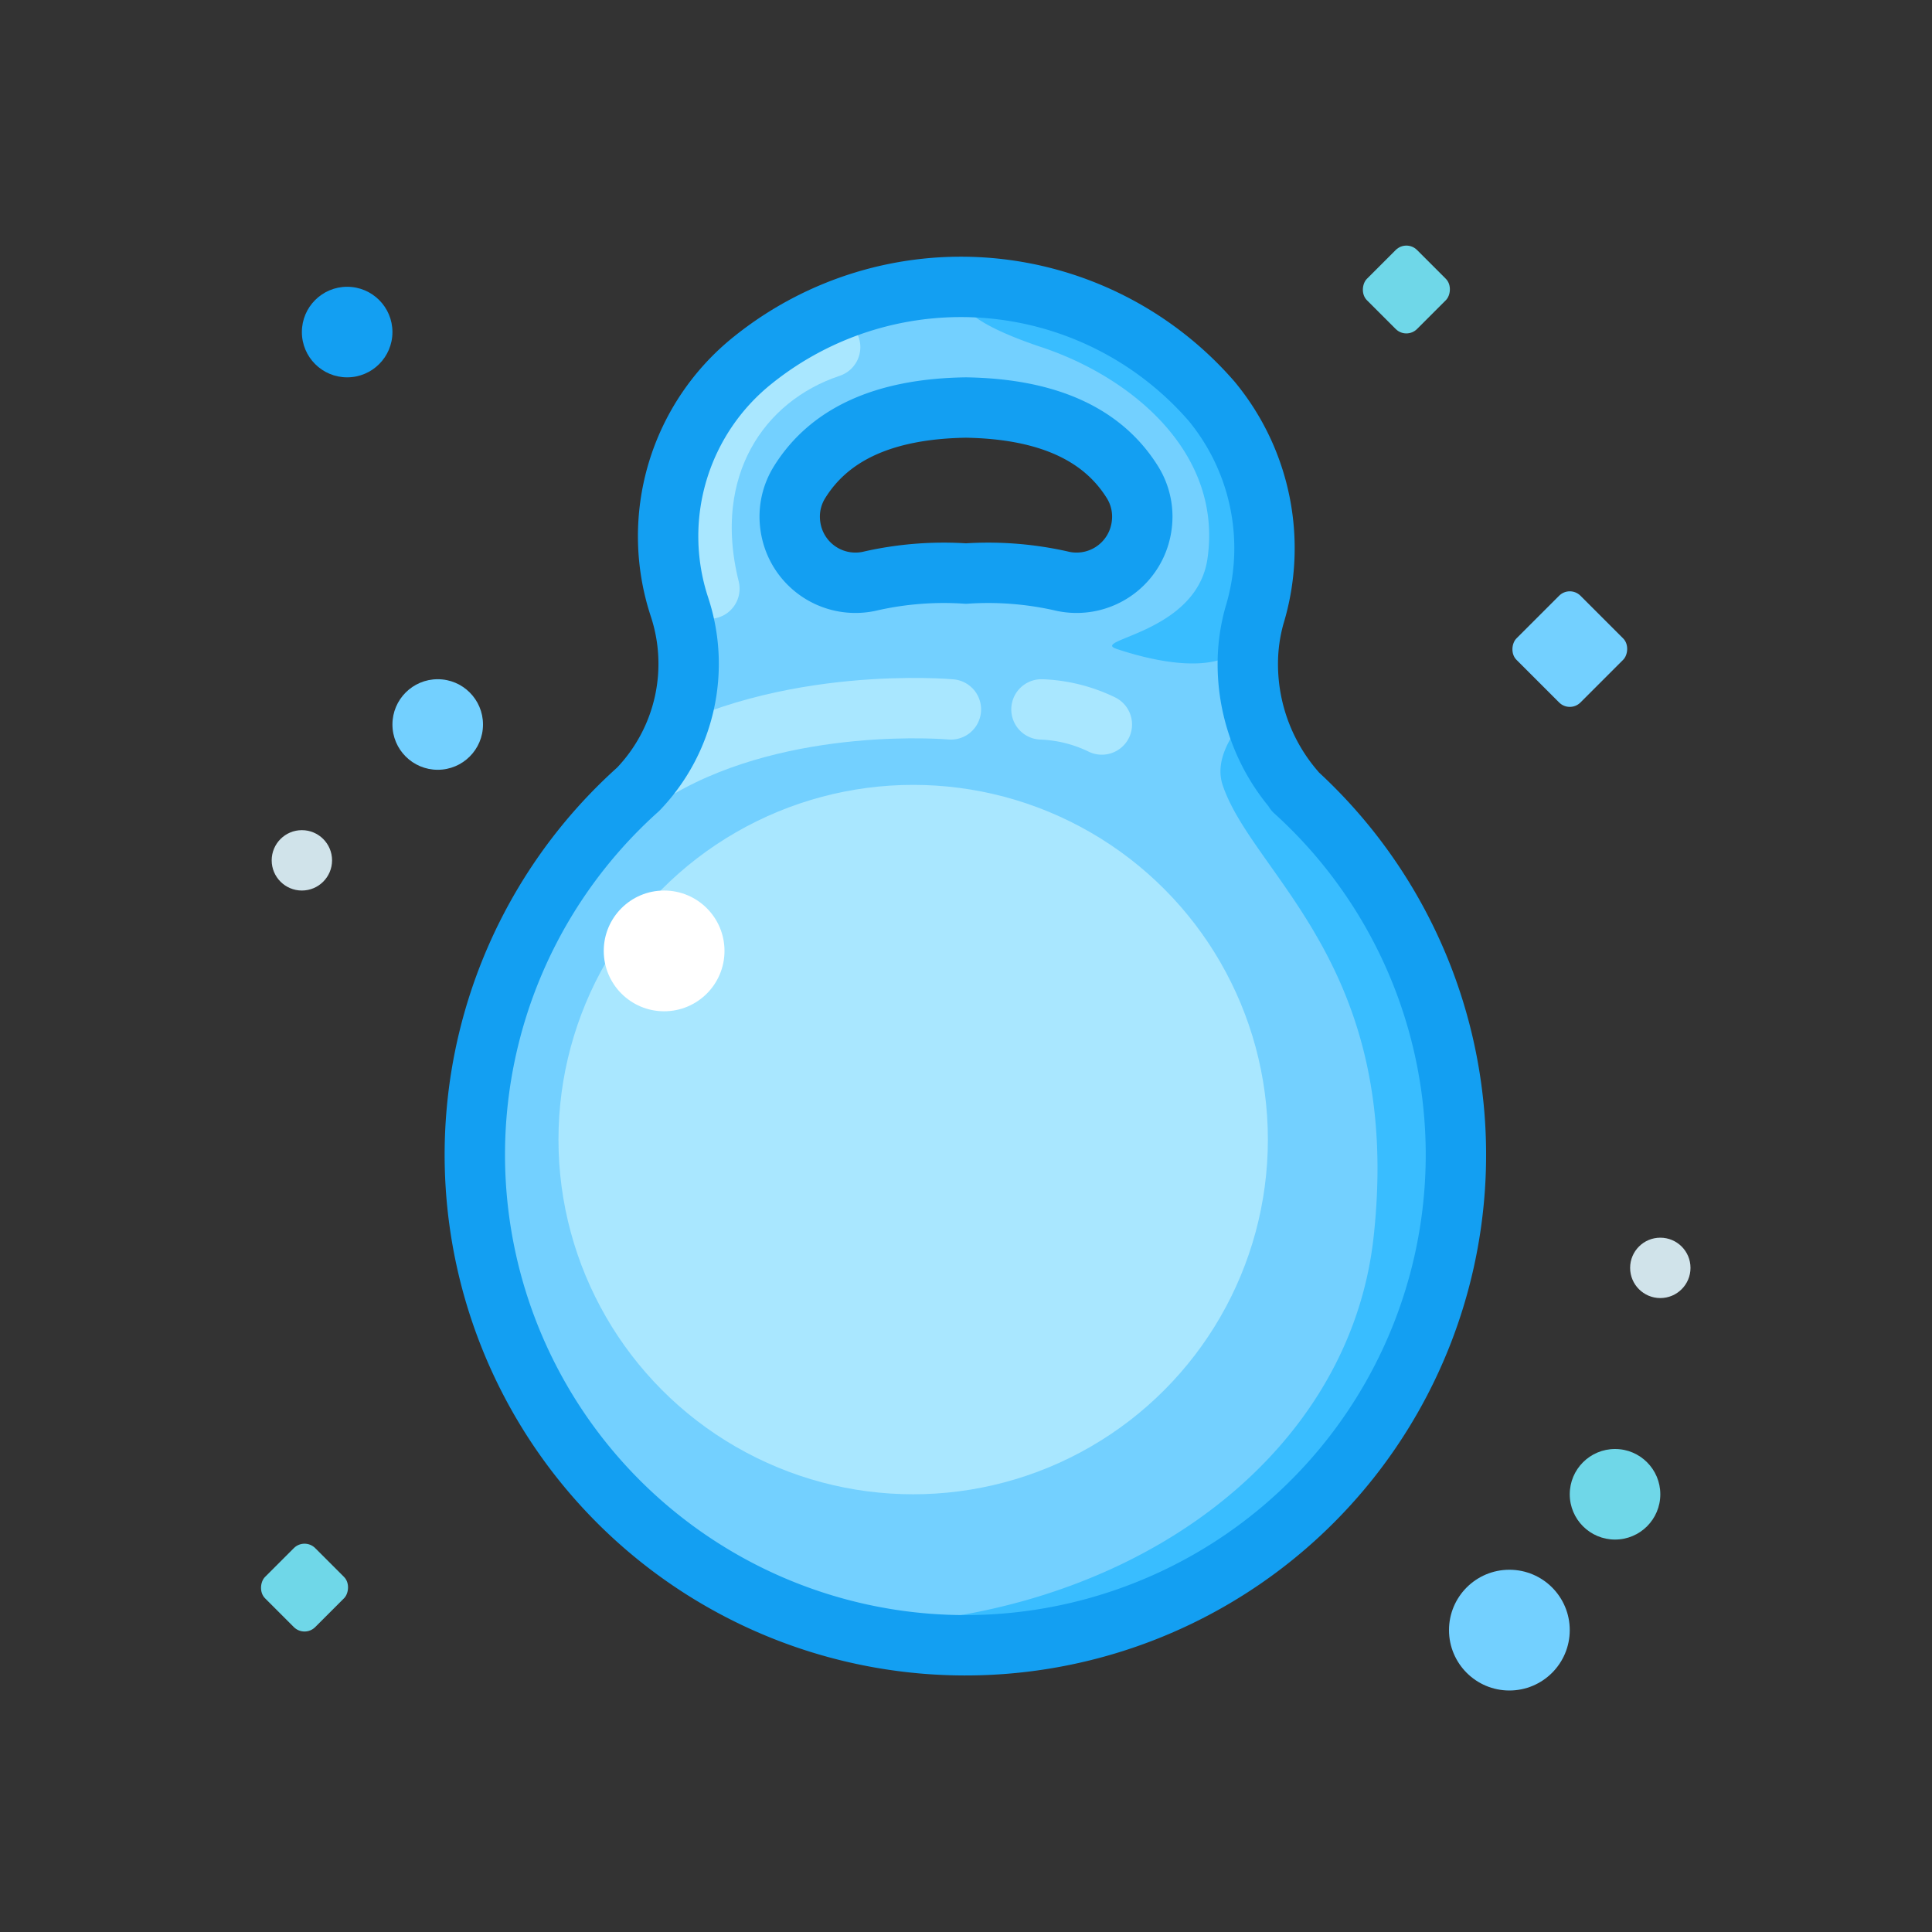 <svg id="design" xmlns="http://www.w3.org/2000/svg" viewBox="0 0 128 128"><rect x="0" y="0" width="128" height="128" fill="#333333" stroke="none"/><defs><style>.cls-1{fill:#73d0ff;}.cls-2{fill:#39bdff;}.cls-10,.cls-3,.cls-4{fill:none;}.cls-3{stroke:#a9e7ff;}.cls-3,.cls-4{stroke-linecap:round;stroke-linejoin:round;stroke-width:4px;}.cls-4{stroke:#139ff2;}.cls-5{fill:#a9e7ff;}.cls-6{fill:#fff;}.cls-7{fill:#6fd7e8;}.cls-8{fill:#139ff2;}.cls-9{fill:#d0e3ea;}</style></defs><title>02. premium</title><path class="cls-1" d="M85.81,52.41A12.55,12.55,0,0,1,83,47a12.8,12.8,0,0,1-.37-3,11.72,11.72,0,0,1,.24-2.38,8.52,8.52,0,0,1,.2-.84,15.28,15.28,0,0,0-2.84-14.2A21.93,21.93,0,0,0,66,19.12h-.11a21.9,21.9,0,0,0-16,4.74A14.94,14.94,0,0,0,45,40.16a12,12,0,0,1-2.72,12.13,32.5,32.5,0,0,0,12.49,55.39h0a32.5,32.5,0,0,0,31-55.28ZM70.27,38.48A22,22,0,0,0,64,38a22,22,0,0,0-6.27.48,4.35,4.35,0,0,1-5.18-2.84,4.51,4.51,0,0,1-.23-1.4A4.31,4.31,0,0,1,52.94,32c1.94-3.17,5.53-4.92,11.06-5,5.53.09,9.12,1.84,11.06,5a4.31,4.31,0,0,1,.62,2.23,4.51,4.51,0,0,1-.23,1.4A4.35,4.35,0,0,1,70.27,38.48Z"/><path class="cls-2" d="M83.11,40.78a8.52,8.52,0,0,0-.2.84C82,45,77,44,74,43c-1.9-.63,5.29-1,6-6,1-7-5-12-11-14-6.71-2.24-6-4-3.11-3.89H66a21.93,21.93,0,0,1,14.27,7.46A15.28,15.28,0,0,1,83.11,40.78Z"/><path class="cls-2" d="M96.5,76.5a32.54,32.54,0,0,1-41.68,31.19h0C74,108,89.33,97,91,82c2-18-8-24-10-30-.5-1.51.36-3.24,2-5a12.55,12.55,0,0,0,2.77,5.39A32.41,32.41,0,0,1,96.5,76.5Z"/><path class="cls-3" d="M43.61,50.89C52,46,63,47,63,47"/><path class="cls-3" d="M47,39c-2-8,2-14,8-16"/><path class="cls-4" d="M85.81,52.41A12.84,12.84,0,0,1,82.67,44a11.86,11.86,0,0,1,.44-3.22,15.28,15.28,0,0,0-2.84-14.2,22,22,0,0,0-30.38-2.73A14.94,14.94,0,0,0,45,40.16a12,12,0,0,1-2.72,12.13,32.5,32.5,0,1,0,43.49.12ZM75.45,35.64a4.35,4.35,0,0,1-5.18,2.84A22,22,0,0,0,64,38a22,22,0,0,0-6.27.48,4.35,4.35,0,0,1-5.18-2.84,4.51,4.51,0,0,1-.23-1.4A4.31,4.31,0,0,1,52.94,32c1.94-3.17,5.53-4.92,11.06-5,5.53.09,9.12,1.84,11.06,5a4.31,4.31,0,0,1,.62,2.23A4.51,4.51,0,0,1,75.45,35.64Z"/><circle class="cls-5" cx="60.5" cy="75.5" r="23.5"/><path class="cls-3" d="M69,47a10,10,0,0,1,4,1"/><circle class="cls-6" cx="44" cy="63" r="4"/><circle class="cls-7" cx="107" cy="99" r="3"/><circle class="cls-8" cx="23" cy="22" r="3"/><circle class="cls-1" cx="29" cy="48" r="3"/><circle class="cls-1" cx="100" cy="108" r="4"/><rect class="cls-1" x="101" y="40" width="6" height="6" rx="1" transform="translate(60.87 -60.94) rotate(45)"/><rect class="cls-7" x="17.83" y="102.83" width="4.7" height="4.7" rx="1" transform="translate(80.28 16.54) rotate(45)"/><rect class="cls-7" x="90.83" y="16.83" width="4.7" height="4.7" rx="1" transform="translate(40.85 -60.27) rotate(45)"/><circle class="cls-9" cx="110" cy="84" r="2"/><circle class="cls-9" cx="20" cy="57" r="2"/><rect class="cls-10" width="128" height="128"/></svg>